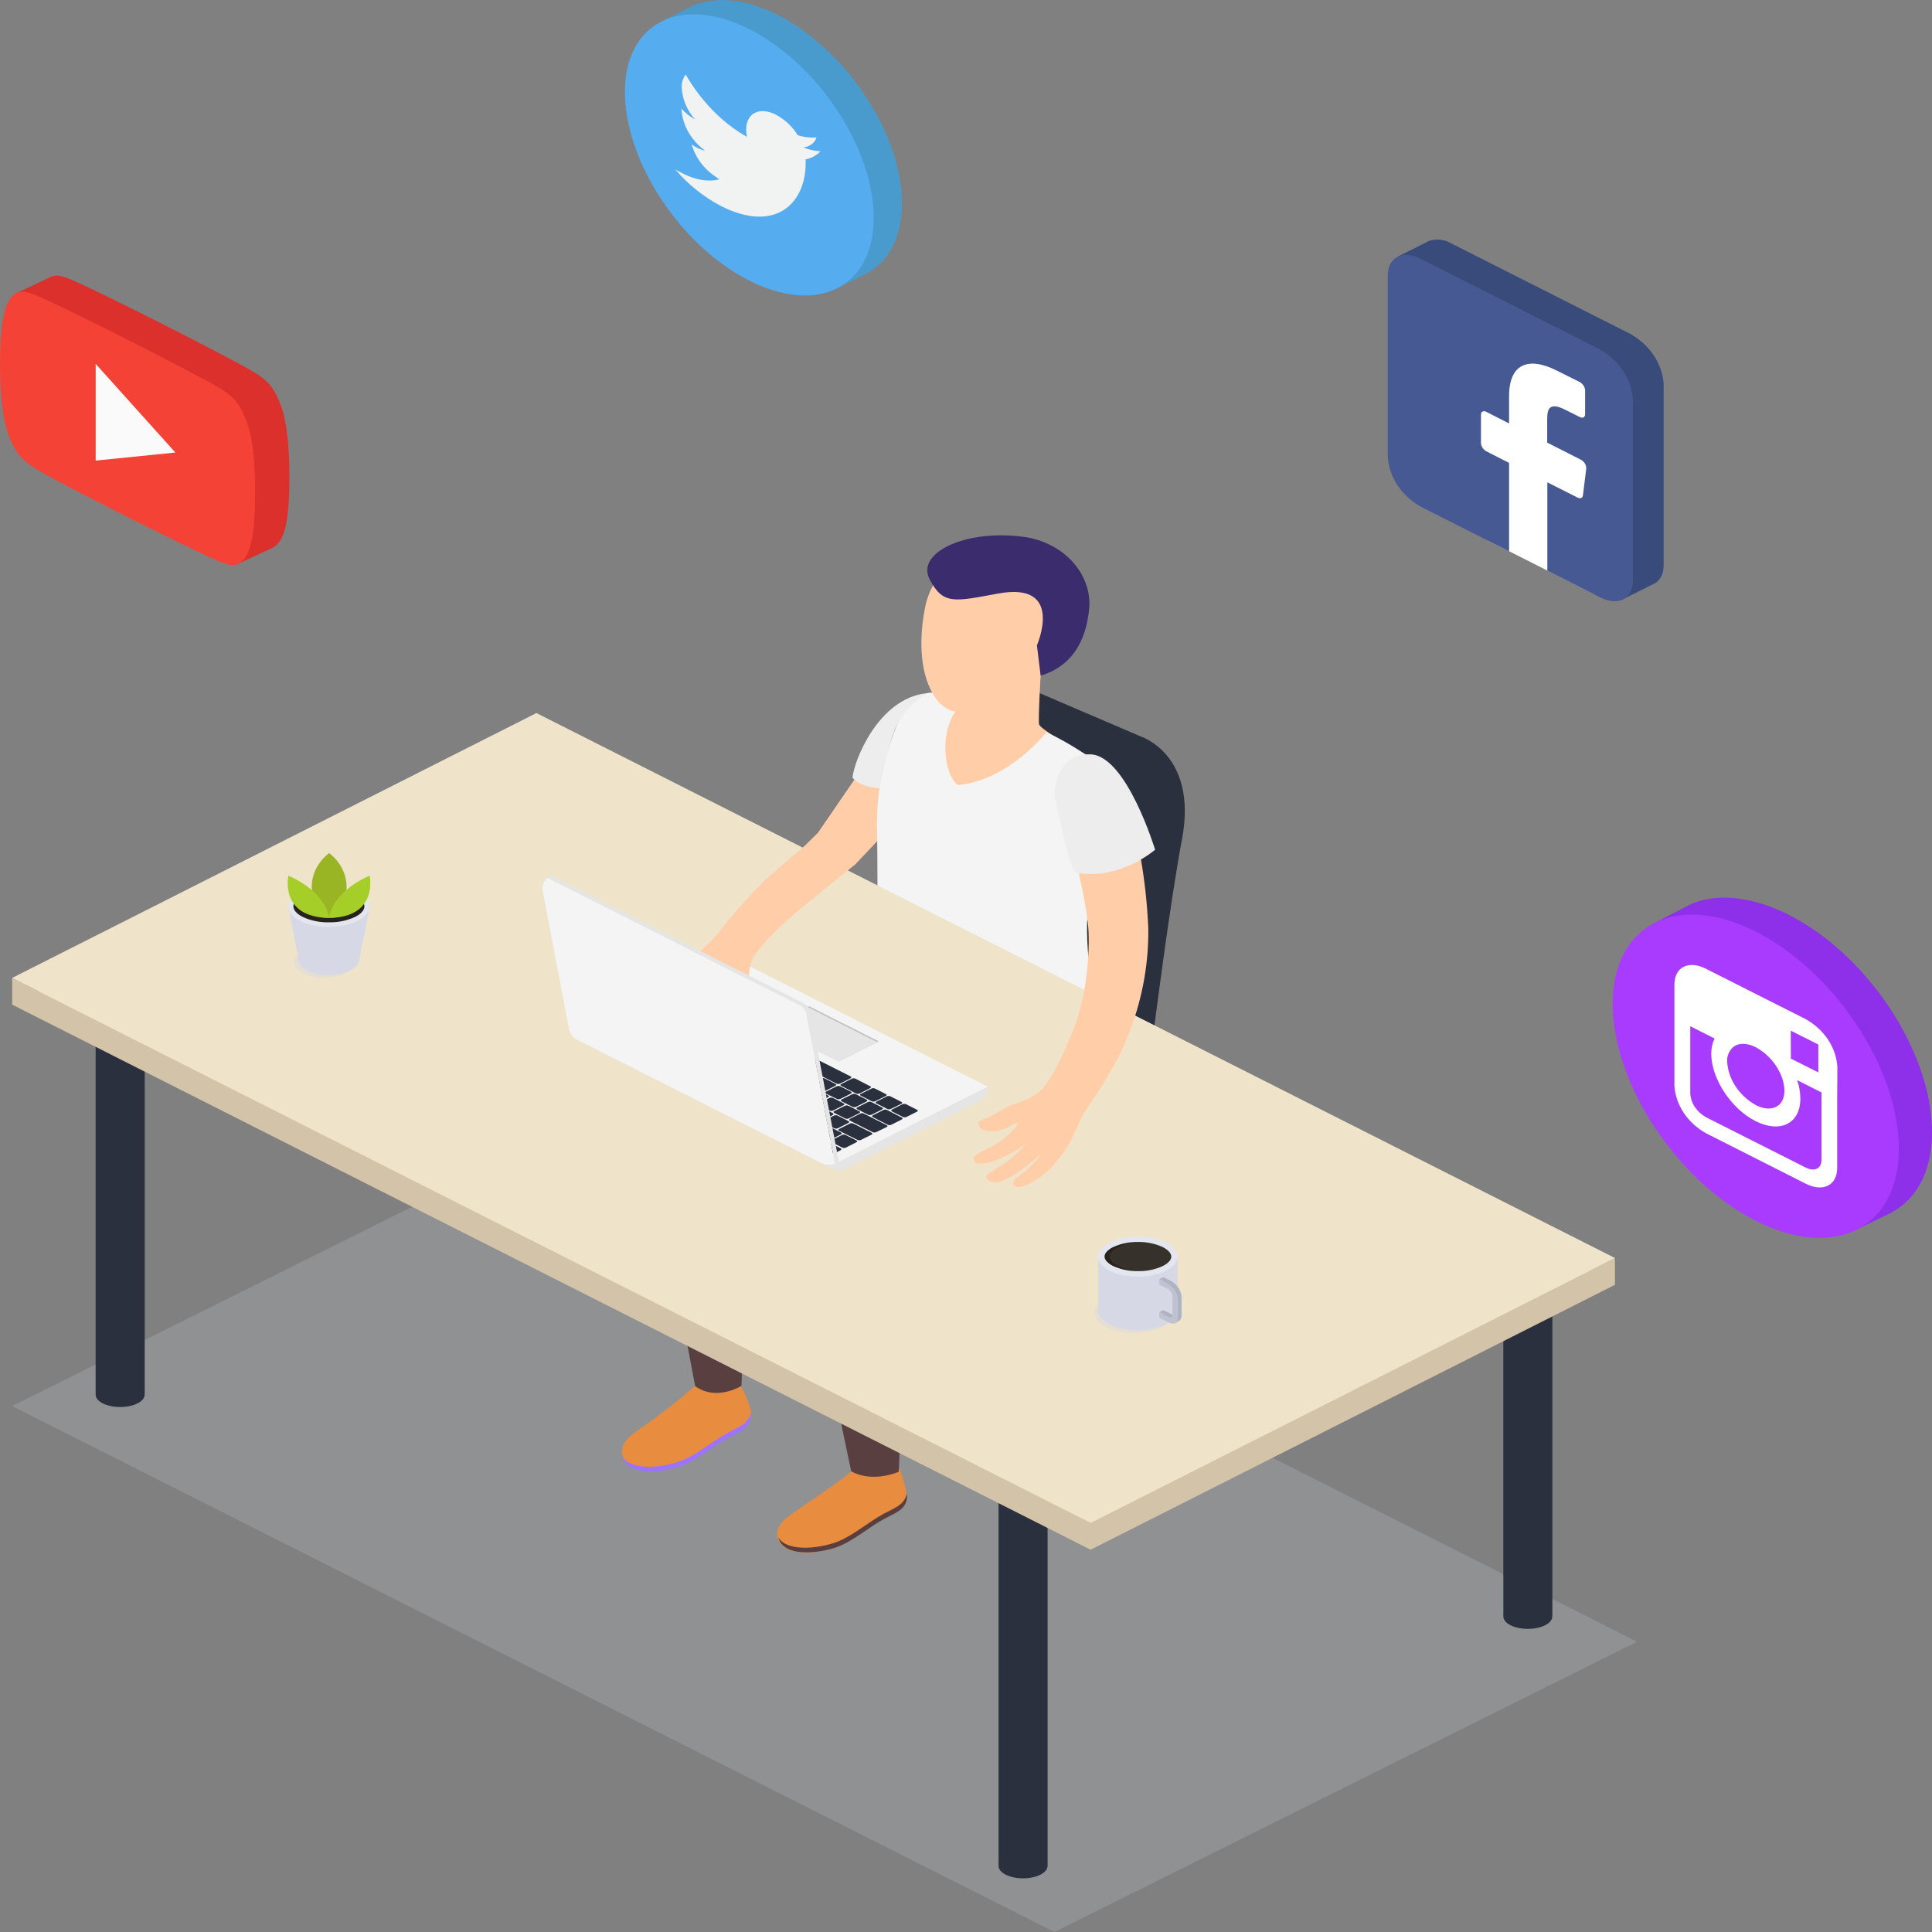 <svg width="40" height="40" viewBox="0 0 40 40" fill="none" xmlns="http://www.w3.org/2000/svg">
<rect x="0" y="0" width="40" height="40" fill="#808080" stroke="none"/>
<g clip-path="url(#clip0_21_1095)">
<path opacity="0.2" d="M21.83 40L0.251 29.111L12.314 23.102L33.893 33.99L21.83 40Z" fill="#D6D8E5"/>
<path d="M18.565 30.328C18.244 30.557 17.769 30.347 17.742 30.369C17.415 30.655 16.919 30.982 16.553 31.232C16.353 31.37 16.041 31.552 16.096 31.82C16.198 32.294 17.064 32.148 17.392 32.003C17.719 31.858 17.985 31.618 18.295 31.45C18.515 31.33 18.733 31.267 18.767 31.023C18.795 30.88 18.621 30.32 18.565 30.328Z" fill="#E88C40"/>
<path d="M18.771 30.925C18.728 31.158 18.514 31.223 18.294 31.342C17.98 31.513 17.703 31.76 17.38 31.902C17.078 32.036 16.324 32.169 16.112 31.83C16.227 32.287 17.079 32.144 17.403 32.001C17.728 31.858 17.996 31.615 18.306 31.447C18.527 31.327 18.744 31.265 18.778 31.021C18.78 30.989 18.777 30.956 18.771 30.925Z" fill="#593F3F"/>
<path d="M15.306 28.686C14.985 28.914 14.423 28.664 14.399 28.686C14.064 28.981 13.71 29.26 13.339 29.52C13.139 29.658 12.828 29.84 12.882 30.107C12.983 30.581 13.85 30.435 14.177 30.29C14.504 30.146 14.771 29.905 15.08 29.737C15.301 29.617 15.518 29.554 15.553 29.311C15.575 29.166 15.363 28.679 15.306 28.686Z" fill="#E88C40"/>
<path d="M15.541 29.248C15.499 29.482 15.284 29.546 15.066 29.666C14.751 29.836 14.474 30.083 14.147 30.226C13.845 30.359 13.091 30.492 12.879 30.154C12.995 30.61 13.846 30.467 14.17 30.324C14.493 30.181 14.764 29.938 15.073 29.77C15.294 29.65 15.511 29.588 15.546 29.344C15.548 29.312 15.546 29.28 15.541 29.248V29.248Z" fill="#9C73FF"/>
<path d="M22.86 21.317C23.216 23.263 22.228 23.99 20.941 24.404C20.019 24.701 18.697 25.158 18.697 25.158C18.697 25.158 18.716 25.586 18.726 26.545C18.735 27.389 18.608 30.471 18.608 30.471C18.608 30.471 18.076 30.711 17.624 30.462C17.624 30.462 17.107 28.1 16.996 27.035C16.847 25.591 16.594 24.646 16.679 24.335C16.753 24.062 18.556 23.285 19.129 22.87L15.35 23.978C15.425 24.337 15.462 24.701 15.459 25.066C15.425 26.211 15.352 28.692 15.352 28.692C15.352 28.692 14.834 29.019 14.392 28.698C14.392 28.698 13.441 23.787 13.556 23.137C13.666 22.52 16.996 21.259 17.583 20.825C17.685 20.752 17.804 20.699 17.931 20.669C18.059 20.639 18.192 20.632 18.323 20.65L22.86 21.317Z" fill="#593F3F"/>
<path d="M21.413 14.303L23.612 15.245C23.612 15.245 24.806 15.617 24.471 17.382C24.228 18.662 23.902 21.229 23.902 21.229L19.769 20.862L21.413 14.303Z" fill="#2B303F"/>
<path d="M21.545 13.989C21.545 13.989 21.49 14.916 21.514 14.998C21.538 15.081 22 15.352 22.135 15.45C22.269 15.547 21.403 16.295 20.981 16.465C20.559 16.634 19.223 16.187 19.199 15.614C19.175 15.04 19.428 14.557 19.634 14.531C19.839 14.506 21.545 13.989 21.545 13.989Z" fill="#FFCEA9"/>
<path d="M17.697 16.13L16.936 17.24L15.921 18.24L16.682 18.684L17.697 17.906C17.697 17.906 19.303 16.24 19.197 16.13C19.091 16.019 17.697 16.13 17.697 16.13Z" fill="#FFCEA9"/>
<path d="M21.666 15.158C21.666 15.158 20.897 16.16 19.825 16.254C19.486 15.963 19.459 14.925 19.923 14.593C19.923 14.593 19.494 14.29 19.199 14.348C18.883 14.516 18.648 14.779 18.537 15.088C18.264 15.777 18.136 16.504 18.159 17.234C18.177 18.218 18.159 20.704 18.159 20.704C18.159 20.704 18.319 21.654 19.289 22.127C20.062 22.509 20.972 22.619 21.834 22.434C22.377 22.324 22.58 22.058 22.766 21.714C22.718 21.025 22.406 19.606 22.538 18.739C22.669 17.873 22.878 17.225 22.932 16.524C22.986 15.823 22.827 15.838 22.425 15.587C22.184 15.428 21.93 15.285 21.666 15.158Z" fill="#F4F4F4"/>
<path d="M21.181 38.889C21.461 38.889 21.689 38.774 21.689 38.632C21.689 38.49 21.461 38.375 21.181 38.375C20.901 38.375 20.674 38.49 20.674 38.632C20.674 38.774 20.901 38.889 21.181 38.889Z" fill="#2B303F"/>
<path d="M21.689 29.892H20.674V38.606H21.689V29.892Z" fill="#2B303F"/>
<path d="M2.487 29.131C2.768 29.131 2.995 29.016 2.995 28.874C2.995 28.733 2.768 28.618 2.487 28.618C2.207 28.618 1.98 28.733 1.98 28.874C1.98 29.016 2.207 29.131 2.487 29.131Z" fill="#2B303F"/>
<path d="M2.996 20.134H1.98V28.847H2.996V20.134Z" fill="#2B303F"/>
<path d="M31.632 33.724C31.912 33.724 32.139 33.609 32.139 33.467C32.139 33.325 31.912 33.21 31.632 33.21C31.352 33.21 31.125 33.325 31.125 33.467C31.125 33.609 31.352 33.724 31.632 33.724Z" fill="#2B303F"/>
<path d="M32.14 25.394H31.125V33.441H32.14V25.394Z" fill="#2B303F"/>
<path d="M32.886 26.32L11.106 15.318L0.801 20.525L0.252 20.247V20.8L22.58 32.085L33.435 26.601V26.046L32.886 26.32Z" fill="#D3C4A9"/>
<path d="M22.582 31.53L0.251 20.247L11.106 14.763L33.436 26.046L22.582 31.53Z" fill="#EFE3CA"/>
<path d="M20.43 23.147C20.619 23.067 20.756 22.942 21.032 22.845C21.227 22.792 21.404 22.698 21.548 22.572C21.736 22.412 22.045 21.799 22.265 21.204C22.526 20.501 22.57 19.546 22.525 19.134C22.433 18.298 22.087 17.129 22 16.648C21.913 16.167 22.091 15.976 22.346 15.798C22.645 15.59 23.06 15.682 23.282 16.358C23.567 17.291 23.732 18.248 23.774 19.213C23.784 19.928 23.658 20.64 23.402 21.32C23.171 21.952 22.869 22.406 22.484 22.978C22.378 23.133 22.344 23.271 22.183 23.588C22.022 23.905 21.748 24.24 21.483 24.407C21.218 24.574 21.086 24.6 21.026 24.567C20.946 24.526 20.962 24.451 21.075 24.362C21.266 24.231 21.429 24.072 21.556 23.89C21.556 23.89 21.32 24.098 21.166 24.21C21.03 24.311 20.878 24.396 20.717 24.462C20.558 24.522 20.34 24.406 20.451 24.313C20.563 24.22 20.677 24.174 20.902 24.004C21.022 23.914 21.129 23.813 21.221 23.701C21.064 23.806 20.897 23.901 20.722 23.983C20.477 24.093 20.35 24.094 20.265 24.091C20.18 24.088 20.082 23.986 20.237 23.887C20.377 23.798 20.596 23.738 20.833 23.532C21.005 23.382 21.102 23.255 21.054 23.253C21.006 23.25 20.911 23.344 20.709 23.4C20.507 23.456 20.291 23.405 20.266 23.308C20.24 23.211 20.242 23.229 20.43 23.147Z" fill="#FFCEA9"/>
<path d="M19.147 12.607C19.273 11.887 19.866 11.342 20.714 11.383C21.055 11.399 21.381 11.508 21.648 11.695C21.914 11.882 22.107 12.137 22.199 12.425C22.291 12.713 22.277 13.018 22.16 13.299C22.042 13.58 21.827 13.821 21.545 13.989C21.515 14.098 21.471 14.203 21.413 14.303C21.113 14.61 20.206 14.8 19.946 14.767C19.611 14.726 19.429 14.603 19.27 14.283C18.989 13.718 19.077 12.96 19.147 12.607Z" fill="#FFCEA9"/>
<path d="M21.545 13.989L21.468 13.361C21.468 13.361 22.053 12.033 20.669 12.288C19.754 12.456 19.525 12.528 19.246 11.992C18.967 11.456 19.949 10.973 21.115 11.106C21.516 11.143 21.887 11.311 22.153 11.575C22.42 11.84 22.564 12.183 22.555 12.536C22.525 12.931 22.404 13.73 21.545 13.989Z" fill="#3A2C6D"/>
<path d="M23.915 17.593C23.915 17.593 23.159 18.25 22.265 18.061C22.137 17.985 21.83 16.447 21.83 16.447C21.83 16.447 21.83 15.595 22.577 15.618C23.324 15.64 23.915 17.593 23.915 17.593Z" fill="#EDEDED"/>
<path d="M12.016 21.352L15.017 19.84C15.043 19.827 15.073 19.82 15.103 19.82C15.133 19.82 15.163 19.827 15.19 19.84L20.454 22.5L17.369 24.056L12.016 21.352Z" fill="#F4F4F4"/>
<path d="M17.507 23.498L17.736 23.614C17.754 23.623 17.752 23.64 17.73 23.65L17.512 23.76C17.5 23.765 17.488 23.768 17.476 23.768C17.463 23.768 17.451 23.765 17.439 23.76L17.21 23.645C17.192 23.635 17.194 23.619 17.215 23.608L17.434 23.498C17.445 23.493 17.458 23.49 17.471 23.491C17.483 23.491 17.496 23.493 17.507 23.498Z" fill="#2B303F"/>
<path d="M17.186 23.334L17.416 23.45C17.434 23.46 17.432 23.476 17.41 23.487L17.186 23.6C17.175 23.605 17.162 23.608 17.15 23.608C17.137 23.608 17.124 23.605 17.113 23.6L16.884 23.484C16.866 23.475 16.868 23.458 16.89 23.447L17.108 23.338C17.12 23.331 17.133 23.328 17.147 23.327C17.16 23.327 17.174 23.329 17.186 23.334V23.334Z" fill="#2B303F"/>
<path d="M16.855 23.169L17.084 23.285C17.103 23.294 17.1 23.31 17.084 23.322L16.865 23.432C16.854 23.437 16.841 23.439 16.829 23.439C16.816 23.439 16.803 23.437 16.792 23.432L16.564 23.317C16.544 23.307 16.547 23.29 16.569 23.28L16.787 23.17C16.797 23.165 16.809 23.163 16.821 23.163C16.833 23.163 16.844 23.165 16.855 23.169V23.169Z" fill="#2B303F"/>
<path d="M16.535 23.007L16.764 23.123C16.783 23.133 16.78 23.149 16.758 23.16L16.541 23.27C16.529 23.275 16.517 23.278 16.504 23.278C16.491 23.278 16.479 23.275 16.468 23.27L16.239 23.154C16.22 23.146 16.223 23.129 16.244 23.118L16.462 23.008C16.473 23.003 16.486 23 16.498 23C16.511 23 16.524 23.002 16.535 23.007V23.007Z" fill="#2B303F"/>
<path d="M16.212 22.844L16.44 22.959C16.458 22.969 16.457 22.986 16.435 22.996L16.216 23.106C16.205 23.111 16.193 23.114 16.18 23.114C16.168 23.114 16.155 23.111 16.144 23.106L15.915 22.991C15.896 22.982 15.899 22.965 15.92 22.954L16.139 22.844C16.15 22.839 16.162 22.836 16.175 22.836C16.188 22.836 16.2 22.839 16.212 22.844V22.844Z" fill="#2B303F"/>
<path d="M15.887 22.68L16.117 22.8C16.135 22.809 16.132 22.826 16.111 22.837L15.893 22.947C15.881 22.952 15.869 22.955 15.856 22.955C15.844 22.955 15.831 22.952 15.82 22.947L15.591 22.831C15.573 22.822 15.575 22.806 15.597 22.794L15.815 22.684C15.826 22.678 15.838 22.675 15.851 22.674C15.863 22.674 15.876 22.676 15.887 22.68Z" fill="#2B303F"/>
<path d="M15.563 22.517L15.792 22.632C15.811 22.642 15.808 22.658 15.787 22.669L15.569 22.779C15.558 22.784 15.545 22.787 15.532 22.787C15.52 22.787 15.507 22.784 15.496 22.779L15.267 22.664C15.248 22.654 15.251 22.638 15.273 22.627L15.49 22.517C15.502 22.512 15.514 22.509 15.527 22.509C15.54 22.509 15.552 22.512 15.563 22.517V22.517Z" fill="#2B303F"/>
<path d="M15.24 22.353L15.468 22.469C15.487 22.478 15.485 22.494 15.463 22.506L15.245 22.615C15.234 22.62 15.221 22.623 15.209 22.623C15.196 22.623 15.183 22.62 15.172 22.615L14.944 22.499C14.924 22.49 14.927 22.474 14.948 22.462L15.167 22.352C15.178 22.347 15.191 22.345 15.203 22.345C15.216 22.345 15.229 22.348 15.24 22.353Z" fill="#2B303F"/>
<path d="M14.916 22.19L15.145 22.305C15.163 22.314 15.161 22.33 15.139 22.342L14.921 22.452C14.91 22.457 14.897 22.46 14.885 22.46C14.872 22.46 14.86 22.457 14.848 22.452L14.619 22.337C14.601 22.327 14.604 22.31 14.625 22.3L14.843 22.19C14.854 22.184 14.867 22.182 14.88 22.182C14.892 22.182 14.905 22.184 14.916 22.19V22.19Z" fill="#2B303F"/>
<path d="M14.592 22.026L14.821 22.142C14.84 22.15 14.837 22.167 14.816 22.178L14.597 22.288C14.586 22.293 14.573 22.295 14.561 22.295C14.548 22.295 14.536 22.293 14.524 22.288L14.296 22.172C14.277 22.162 14.279 22.146 14.301 22.135L14.52 22.025C14.531 22.02 14.543 22.018 14.556 22.018C14.568 22.018 14.581 22.02 14.592 22.026V22.026Z" fill="#2B303F"/>
<path d="M14.268 21.862L14.497 21.978C14.516 21.987 14.513 22.003 14.492 22.014L14.274 22.125C14.262 22.13 14.25 22.132 14.237 22.132C14.224 22.132 14.212 22.13 14.2 22.125L13.972 22.01C13.953 22 13.955 21.983 13.977 21.973L14.195 21.862C14.206 21.857 14.219 21.855 14.231 21.855C14.244 21.855 14.257 21.857 14.268 21.862V21.862Z" fill="#2B303F"/>
<path d="M13.944 21.698L14.173 21.814C14.191 21.823 14.189 21.84 14.167 21.85L13.949 21.961C13.938 21.966 13.925 21.968 13.913 21.968C13.9 21.968 13.888 21.966 13.877 21.961L13.648 21.845C13.629 21.835 13.632 21.819 13.648 21.808L13.867 21.698C13.879 21.692 13.892 21.689 13.906 21.689C13.919 21.69 13.932 21.693 13.944 21.698Z" fill="#2B303F"/>
<path d="M13.621 21.534L13.85 21.65C13.868 21.66 13.867 21.676 13.845 21.687L13.626 21.798C13.615 21.802 13.603 21.805 13.59 21.805C13.578 21.805 13.565 21.802 13.554 21.798L13.325 21.682C13.306 21.673 13.308 21.656 13.33 21.646L13.548 21.535C13.56 21.53 13.572 21.527 13.584 21.527C13.597 21.527 13.609 21.53 13.621 21.534Z" fill="#2B303F"/>
<path d="M13.141 21.292L13.525 21.486C13.544 21.496 13.541 21.513 13.525 21.523L13.306 21.634C13.295 21.639 13.282 21.641 13.27 21.641C13.257 21.641 13.245 21.639 13.233 21.634L12.844 21.44C12.825 21.43 12.828 21.414 12.849 21.403L13.068 21.293C13.079 21.288 13.091 21.285 13.104 21.285C13.117 21.285 13.129 21.287 13.141 21.292V21.292Z" fill="#2B303F"/>
<path d="M17.34 23.097L17.569 23.213C17.587 23.222 17.585 23.238 17.564 23.25L17.345 23.36C17.334 23.365 17.322 23.367 17.309 23.367C17.296 23.367 17.284 23.365 17.273 23.36L17.043 23.244C17.025 23.235 17.028 23.218 17.049 23.207L17.267 23.097C17.279 23.092 17.291 23.089 17.304 23.089C17.317 23.089 17.329 23.092 17.34 23.097V23.097Z" fill="#2B303F"/>
<path d="M17.016 22.933L17.245 23.049C17.263 23.058 17.261 23.074 17.239 23.086L17.021 23.2C17.01 23.205 16.997 23.207 16.985 23.207C16.972 23.207 16.96 23.205 16.949 23.2L16.719 23.084C16.701 23.075 16.704 23.058 16.725 23.047L16.943 22.938C16.954 22.932 16.966 22.929 16.979 22.928C16.992 22.927 17.005 22.929 17.016 22.933V22.933Z" fill="#2B303F"/>
<path d="M16.691 22.769L16.92 22.885C16.938 22.894 16.936 22.91 16.915 22.922L16.697 23.032C16.686 23.037 16.673 23.039 16.66 23.039C16.648 23.039 16.635 23.037 16.624 23.032L16.395 22.917C16.376 22.907 16.379 22.89 16.4 22.88L16.618 22.77C16.63 22.765 16.642 22.762 16.655 22.762C16.667 22.762 16.68 22.764 16.691 22.769Z" fill="#2B303F"/>
<path d="M16.363 22.606L16.592 22.721C16.611 22.73 16.608 22.746 16.586 22.758L16.369 22.868C16.357 22.873 16.345 22.875 16.332 22.875C16.32 22.875 16.307 22.873 16.296 22.868L16.067 22.753C16.048 22.743 16.051 22.726 16.067 22.716L16.286 22.606C16.297 22.6 16.311 22.597 16.324 22.597C16.338 22.597 16.351 22.6 16.363 22.606V22.606Z" fill="#2B303F"/>
<path d="M16.045 22.442L16.272 22.56C16.291 22.57 16.288 22.586 16.267 22.597L16.049 22.707C16.038 22.712 16.025 22.715 16.012 22.715C16 22.715 15.987 22.712 15.976 22.707L15.747 22.591C15.728 22.582 15.731 22.566 15.752 22.554L15.97 22.445C15.982 22.439 15.994 22.436 16.008 22.436C16.021 22.435 16.034 22.437 16.045 22.442V22.442Z" fill="#2B303F"/>
<path d="M15.723 22.278L15.952 22.394C15.971 22.404 15.968 22.42 15.947 22.431L15.723 22.542C15.712 22.547 15.699 22.549 15.687 22.549C15.674 22.549 15.662 22.547 15.65 22.542L15.421 22.426C15.402 22.417 15.405 22.4 15.427 22.39L15.645 22.279C15.657 22.273 15.67 22.27 15.684 22.27C15.697 22.27 15.711 22.273 15.723 22.278V22.278Z" fill="#2B303F"/>
<path d="M15.396 22.115L15.625 22.23C15.644 22.24 15.641 22.256 15.625 22.267L15.406 22.378C15.395 22.383 15.383 22.385 15.37 22.385C15.357 22.385 15.345 22.383 15.333 22.378L15.105 22.262C15.086 22.253 15.088 22.236 15.11 22.226L15.328 22.115C15.338 22.111 15.35 22.108 15.362 22.108C15.374 22.108 15.386 22.111 15.396 22.115V22.115Z" fill="#2B303F"/>
<path d="M15.072 21.951L15.301 22.066C15.32 22.076 15.317 22.092 15.296 22.103L15.077 22.214C15.066 22.219 15.053 22.221 15.041 22.221C15.028 22.221 15.015 22.219 15.004 22.214L14.776 22.098C14.757 22.089 14.759 22.072 14.781 22.062L15 21.951C15.011 21.946 15.023 21.943 15.036 21.943C15.048 21.943 15.061 21.946 15.072 21.951V21.951Z" fill="#2B303F"/>
<path d="M14.747 21.787L14.977 21.902C14.995 21.912 14.992 21.929 14.971 21.939L14.753 22.05C14.741 22.055 14.729 22.057 14.716 22.057C14.703 22.057 14.691 22.055 14.68 22.05L14.451 21.934C14.433 21.925 14.434 21.909 14.456 21.898L14.675 21.787C14.686 21.782 14.698 21.779 14.711 21.779C14.724 21.779 14.736 21.782 14.747 21.787V21.787Z" fill="#2B303F"/>
<path d="M14.423 21.623L14.652 21.738C14.67 21.748 14.668 21.765 14.646 21.775L14.428 21.886C14.417 21.891 14.404 21.893 14.392 21.893C14.379 21.893 14.367 21.891 14.356 21.886L14.126 21.77C14.108 21.761 14.11 21.745 14.132 21.734L14.35 21.623C14.362 21.618 14.374 21.616 14.387 21.616C14.399 21.616 14.412 21.618 14.423 21.623V21.623Z" fill="#2B303F"/>
<path d="M14.099 21.459L14.328 21.574C14.346 21.584 14.344 21.601 14.322 21.611L14.104 21.722C14.092 21.727 14.08 21.729 14.067 21.729C14.055 21.729 14.043 21.727 14.031 21.722L13.804 21.609C13.785 21.599 13.788 21.583 13.809 21.572L14.028 21.462C14.039 21.456 14.051 21.454 14.063 21.453C14.075 21.453 14.088 21.455 14.099 21.459V21.459Z" fill="#2B303F"/>
<path d="M13.774 21.295L14.003 21.411C14.021 21.42 14.019 21.437 13.998 21.448L13.779 21.558C13.768 21.563 13.755 21.565 13.743 21.565C13.73 21.565 13.718 21.563 13.707 21.558L13.478 21.442C13.459 21.432 13.462 21.416 13.483 21.405L13.701 21.294C13.713 21.29 13.725 21.287 13.738 21.287C13.751 21.287 13.763 21.29 13.774 21.295V21.295Z" fill="#2B303F"/>
<path d="M17.664 23.261L18.049 23.455C18.068 23.465 18.066 23.481 18.044 23.492L17.826 23.6C17.815 23.605 17.802 23.608 17.789 23.608C17.777 23.608 17.764 23.605 17.753 23.6L17.369 23.41C17.351 23.401 17.352 23.385 17.374 23.374L17.593 23.263C17.604 23.258 17.616 23.255 17.628 23.255C17.641 23.254 17.653 23.256 17.664 23.261V23.261Z" fill="#2B303F"/>
<path d="M13.156 21.28L13.385 21.396C13.396 21.401 13.407 21.403 13.419 21.403C13.431 21.403 13.442 21.401 13.453 21.396L13.684 21.279C13.688 21.278 13.691 21.276 13.694 21.272C13.696 21.269 13.697 21.266 13.697 21.262C13.697 21.258 13.696 21.255 13.694 21.252C13.691 21.248 13.688 21.246 13.684 21.245L13.666 21.235C13.648 21.227 13.648 21.213 13.666 21.204L13.91 21.081C13.929 21.071 13.929 21.056 13.91 21.046L13.764 20.973C13.754 20.968 13.742 20.966 13.731 20.966C13.719 20.966 13.707 20.968 13.697 20.973L13.468 21.088L13.422 21.112L13.387 21.13L13.353 21.146L13.156 21.246C13.137 21.257 13.137 21.272 13.156 21.28Z" fill="#2B303F"/>
<path d="M18.761 22.863L18.99 22.979C19.008 22.988 19.006 23.005 18.984 23.016L18.766 23.126C18.755 23.131 18.742 23.133 18.73 23.133C18.717 23.133 18.705 23.131 18.694 23.126L18.465 23.01C18.446 23 18.449 22.984 18.465 22.973L18.683 22.862C18.696 22.857 18.709 22.854 18.723 22.854C18.736 22.854 18.749 22.858 18.761 22.863V22.863Z" fill="#2B303F"/>
<path d="M18.438 22.7L18.667 22.816C18.685 22.825 18.683 22.842 18.662 22.853L18.443 22.96C18.432 22.965 18.419 22.968 18.407 22.968C18.394 22.968 18.382 22.965 18.371 22.96L18.141 22.844C18.123 22.834 18.125 22.818 18.147 22.807L18.365 22.697C18.377 22.692 18.389 22.69 18.402 22.691C18.414 22.691 18.427 22.695 18.438 22.7V22.7Z" fill="#2B303F"/>
<path d="M18.115 22.537L18.343 22.653C18.363 22.662 18.36 22.678 18.343 22.69L18.12 22.8C18.109 22.805 18.096 22.808 18.084 22.808C18.071 22.808 18.058 22.805 18.047 22.8L17.819 22.684C17.8 22.675 17.802 22.658 17.824 22.647L18.043 22.537C18.054 22.532 18.066 22.529 18.079 22.529C18.091 22.529 18.104 22.532 18.115 22.537V22.537Z" fill="#2B303F"/>
<path d="M15.365 21.147L15.594 21.263C15.613 21.273 15.61 21.289 15.588 21.3L15.371 21.41C15.359 21.415 15.347 21.418 15.334 21.418C15.322 21.418 15.309 21.415 15.298 21.41L15.069 21.294C15.05 21.286 15.053 21.269 15.069 21.258L15.287 21.148C15.299 21.142 15.313 21.139 15.326 21.139C15.34 21.139 15.353 21.142 15.365 21.147V21.147Z" fill="#2B303F"/>
<path d="M15.042 20.984L15.271 21.1C15.289 21.11 15.287 21.126 15.265 21.137L15.047 21.247C15.036 21.252 15.023 21.255 15.011 21.255C14.998 21.255 14.986 21.252 14.975 21.247L14.745 21.131C14.727 21.122 14.729 21.106 14.751 21.094L14.969 20.985C14.98 20.98 14.993 20.977 15.005 20.977C15.018 20.977 15.031 20.979 15.042 20.984V20.984Z" fill="#2B303F"/>
<path d="M14.718 20.821L14.947 20.937C14.966 20.946 14.963 20.962 14.942 20.974L14.723 21.084C14.712 21.089 14.699 21.091 14.687 21.091C14.674 21.091 14.662 21.089 14.65 21.084L14.422 20.969C14.403 20.959 14.405 20.942 14.427 20.932L14.646 20.822C14.657 20.817 14.669 20.814 14.682 20.814C14.694 20.814 14.707 20.816 14.718 20.821V20.821Z" fill="#2B303F"/>
<path d="M14.396 20.658L14.625 20.774C14.644 20.783 14.641 20.799 14.625 20.81L14.406 20.921C14.395 20.926 14.382 20.928 14.37 20.928C14.357 20.928 14.345 20.926 14.333 20.921L14.105 20.806C14.085 20.796 14.088 20.779 14.11 20.769L14.328 20.658C14.338 20.654 14.35 20.652 14.362 20.651C14.374 20.651 14.385 20.654 14.396 20.658V20.658Z" fill="#2B303F"/>
<path d="M17.709 22.332L18.021 22.492C18.04 22.501 18.037 22.518 18.015 22.529L17.798 22.64C17.786 22.645 17.774 22.647 17.761 22.647C17.748 22.647 17.736 22.645 17.724 22.64L17.413 22.48C17.393 22.47 17.396 22.454 17.418 22.443L17.636 22.333C17.647 22.328 17.66 22.325 17.672 22.325C17.685 22.325 17.698 22.327 17.709 22.332V22.332Z" fill="#2B303F"/>
<path d="M15.688 21.31L15.999 21.47C16.018 21.48 16.016 21.497 15.995 21.507L15.776 21.618C15.765 21.623 15.752 21.625 15.74 21.625C15.727 21.625 15.714 21.623 15.703 21.618L15.391 21.458C15.373 21.449 15.375 21.432 15.397 21.421L15.614 21.311C15.626 21.306 15.638 21.303 15.651 21.303C15.664 21.303 15.676 21.305 15.688 21.31V21.31Z" fill="#2B303F"/>
<path d="M16.094 21.52L17.615 22.288C17.633 22.298 17.631 22.314 17.61 22.325L17.391 22.435C17.38 22.44 17.367 22.443 17.355 22.443C17.342 22.443 17.33 22.44 17.319 22.435L15.798 21.667C15.779 21.658 15.781 21.641 15.803 21.63L16.022 21.52C16.033 21.515 16.045 21.512 16.058 21.512C16.07 21.512 16.083 21.515 16.094 21.52V21.52Z" fill="#2B303F"/>
<path d="M17.566 22.894L17.795 23.01C17.813 23.019 17.811 23.035 17.79 23.046L17.571 23.157C17.56 23.162 17.547 23.164 17.535 23.164C17.522 23.164 17.51 23.162 17.499 23.157L17.269 23.04C17.251 23.031 17.253 23.014 17.275 23.003L17.493 22.894C17.505 22.889 17.517 22.886 17.53 22.886C17.543 22.886 17.555 22.889 17.566 22.894V22.894Z" fill="#2B303F"/>
<path d="M17.243 22.73L17.471 22.846C17.49 22.855 17.488 22.872 17.466 22.882L17.247 22.993C17.236 22.998 17.224 23 17.211 23C17.199 23 17.186 22.998 17.175 22.993L16.946 22.88C16.927 22.87 16.93 22.854 16.951 22.843L17.17 22.733C17.181 22.727 17.193 22.724 17.206 22.724C17.219 22.724 17.231 22.726 17.243 22.73V22.73Z" fill="#2B303F"/>
<path d="M16.919 22.567L17.148 22.682C17.166 22.692 17.164 22.709 17.142 22.719L16.924 22.83C16.913 22.835 16.901 22.837 16.888 22.837C16.875 22.837 16.863 22.835 16.851 22.83L16.623 22.714C16.604 22.705 16.606 22.688 16.623 22.678L16.841 22.567C16.853 22.561 16.866 22.558 16.88 22.558C16.894 22.558 16.907 22.561 16.919 22.567V22.567Z" fill="#2B303F"/>
<path d="M16.596 22.4L16.824 22.516C16.843 22.526 16.841 22.542 16.819 22.553L16.601 22.663C16.59 22.668 16.577 22.671 16.565 22.671C16.552 22.671 16.539 22.668 16.528 22.663L16.299 22.548C16.28 22.538 16.283 22.522 16.299 22.511L16.518 22.401C16.53 22.395 16.543 22.392 16.557 22.392C16.57 22.392 16.584 22.395 16.596 22.4V22.4Z" fill="#2B303F"/>
<path d="M16.272 22.24L16.5 22.356C16.52 22.365 16.517 22.382 16.496 22.393L16.277 22.502C16.266 22.507 16.253 22.51 16.241 22.51C16.228 22.51 16.216 22.507 16.204 22.502L15.976 22.386C15.957 22.377 15.959 22.361 15.981 22.35L16.199 22.24C16.21 22.235 16.223 22.233 16.235 22.233C16.248 22.233 16.261 22.235 16.272 22.24V22.24Z" fill="#2B303F"/>
<path d="M15.948 22.08L16.177 22.195C16.196 22.205 16.193 22.222 16.172 22.232L15.954 22.342C15.943 22.348 15.93 22.35 15.917 22.35C15.905 22.35 15.892 22.348 15.881 22.342L15.652 22.227C15.634 22.218 15.636 22.202 15.658 22.19L15.876 22.08C15.887 22.075 15.9 22.072 15.912 22.072C15.925 22.072 15.937 22.075 15.948 22.08V22.08Z" fill="#2B303F"/>
<path d="M15.625 21.913L15.854 22.029C15.872 22.038 15.87 22.054 15.849 22.066L15.632 22.176C15.621 22.181 15.608 22.183 15.595 22.183C15.583 22.183 15.57 22.181 15.559 22.176L15.33 22.061C15.312 22.051 15.314 22.034 15.336 22.024L15.554 21.914C15.565 21.909 15.577 21.906 15.589 21.906C15.602 21.906 15.614 21.908 15.625 21.913V21.913Z" fill="#2B303F"/>
<path d="M15.301 21.75L15.531 21.866C15.549 21.874 15.547 21.891 15.525 21.902L15.307 22.012C15.296 22.017 15.283 22.02 15.271 22.02C15.258 22.02 15.246 22.017 15.235 22.012L15.005 21.896C14.987 21.887 14.989 21.87 15.011 21.859L15.229 21.749C15.24 21.744 15.253 21.742 15.265 21.742C15.278 21.742 15.29 21.744 15.301 21.75Z" fill="#2B303F"/>
<path d="M14.978 21.586L15.207 21.702C15.225 21.711 15.223 21.728 15.201 21.738L14.983 21.849C14.972 21.854 14.959 21.857 14.947 21.857C14.934 21.857 14.922 21.854 14.911 21.849L14.681 21.734C14.663 21.724 14.666 21.708 14.687 21.697L14.905 21.586C14.916 21.581 14.929 21.579 14.942 21.579C14.954 21.579 14.967 21.581 14.978 21.586V21.586Z" fill="#2B303F"/>
<path d="M14.655 21.423L14.883 21.538C14.902 21.548 14.9 21.564 14.878 21.575L14.659 21.686C14.648 21.691 14.636 21.693 14.623 21.693C14.611 21.693 14.598 21.691 14.587 21.686L14.359 21.57C14.339 21.561 14.342 21.544 14.363 21.534L14.582 21.423C14.593 21.418 14.605 21.415 14.618 21.415C14.631 21.415 14.643 21.418 14.655 21.423V21.423Z" fill="#2B303F"/>
<path d="M14.331 21.259L14.56 21.375C14.579 21.385 14.576 21.401 14.554 21.412L14.337 21.52C14.325 21.525 14.313 21.527 14.3 21.527C14.287 21.527 14.275 21.525 14.263 21.52L14.035 21.404C14.016 21.395 14.018 21.378 14.04 21.367L14.258 21.258C14.269 21.253 14.282 21.25 14.295 21.251C14.307 21.251 14.32 21.254 14.331 21.259Z" fill="#2B303F"/>
<path d="M14.008 21.096L14.236 21.211C14.255 21.221 14.253 21.238 14.231 21.248L14.013 21.36C14.002 21.365 13.989 21.367 13.977 21.367C13.964 21.367 13.951 21.365 13.94 21.36L13.712 21.244C13.692 21.234 13.695 21.218 13.717 21.207L13.935 21.097C13.946 21.092 13.958 21.089 13.971 21.089C13.984 21.089 13.996 21.091 14.008 21.096V21.096Z" fill="#2B303F"/>
<path d="M17.889 23.058L18.363 23.298C18.381 23.307 18.379 23.324 18.357 23.334L18.139 23.44C18.128 23.445 18.115 23.447 18.103 23.447C18.09 23.447 18.078 23.445 18.067 23.44L17.593 23.2C17.575 23.19 17.577 23.174 17.599 23.163L17.817 23.053C17.829 23.048 17.841 23.047 17.854 23.047C17.866 23.048 17.878 23.052 17.889 23.058V23.058Z" fill="#2B303F"/>
<path d="M18.041 22.816L18.269 22.932C18.288 22.942 18.286 22.958 18.264 22.969L18.045 23.079C18.034 23.084 18.022 23.087 18.009 23.087C17.997 23.087 17.984 23.084 17.973 23.079L17.744 22.964C17.725 22.954 17.728 22.938 17.749 22.927L17.968 22.817C17.979 22.812 17.991 22.809 18.004 22.809C18.017 22.809 18.029 22.811 18.041 22.816V22.816Z" fill="#2B303F"/>
<path d="M17.717 22.653L17.946 22.769C17.964 22.778 17.962 22.794 17.94 22.806L17.722 22.916C17.711 22.921 17.698 22.924 17.686 22.924C17.673 22.924 17.661 22.921 17.65 22.916L17.421 22.8C17.402 22.791 17.405 22.774 17.426 22.763L17.643 22.656C17.654 22.65 17.667 22.647 17.68 22.646C17.693 22.646 17.706 22.648 17.717 22.653V22.653Z" fill="#2B303F"/>
<path d="M17.393 22.49L17.622 22.605C17.641 22.614 17.638 22.631 17.616 22.642L17.399 22.752C17.387 22.757 17.375 22.759 17.362 22.759C17.35 22.759 17.337 22.757 17.326 22.752L17.095 22.64C17.075 22.63 17.078 22.614 17.099 22.603L17.317 22.493C17.329 22.487 17.342 22.484 17.355 22.483C17.368 22.483 17.381 22.485 17.393 22.49V22.49Z" fill="#2B303F"/>
<path d="M17.07 22.326L17.299 22.442C17.318 22.451 17.315 22.468 17.299 22.478L17.08 22.589C17.069 22.594 17.056 22.597 17.044 22.597C17.031 22.597 17.018 22.594 17.007 22.589L16.779 22.474C16.76 22.464 16.762 22.447 16.784 22.437L17.002 22.326C17.012 22.322 17.024 22.32 17.036 22.32C17.048 22.32 17.059 22.322 17.07 22.326V22.326Z" fill="#2B303F"/>
<path d="M16.746 22.16L16.976 22.276C16.994 22.286 16.991 22.302 16.97 22.313L16.752 22.423C16.74 22.428 16.728 22.431 16.715 22.431C16.702 22.431 16.69 22.428 16.678 22.423L16.45 22.308C16.432 22.298 16.433 22.282 16.456 22.271L16.674 22.161C16.685 22.156 16.697 22.153 16.71 22.153C16.723 22.153 16.735 22.155 16.746 22.16V22.16Z" fill="#2B303F"/>
<path d="M16.424 22L16.652 22.116C16.671 22.125 16.669 22.142 16.647 22.153L16.428 22.262C16.417 22.267 16.405 22.27 16.392 22.27C16.38 22.27 16.367 22.267 16.356 22.262L16.127 22.146C16.108 22.137 16.11 22.121 16.132 22.11L16.351 21.999C16.362 21.994 16.375 21.992 16.387 21.992C16.4 21.992 16.413 21.995 16.424 22V22Z" fill="#2B303F"/>
<path d="M16.1 21.84L16.329 21.955C16.347 21.965 16.345 21.982 16.323 21.992L16.105 22.102C16.094 22.108 16.081 22.11 16.069 22.11C16.056 22.11 16.044 22.108 16.032 22.102L15.804 21.987C15.785 21.978 15.787 21.962 15.809 21.95L16.027 21.84C16.038 21.835 16.051 21.832 16.064 21.832C16.076 21.832 16.089 21.835 16.1 21.84V21.84Z" fill="#2B303F"/>
<path d="M15.776 21.673L16.005 21.788C16.024 21.798 16.021 21.814 15.999 21.825L15.782 21.935C15.771 21.94 15.758 21.943 15.745 21.943C15.733 21.943 15.72 21.94 15.709 21.935L15.48 21.82C15.461 21.81 15.464 21.794 15.48 21.783L15.699 21.673C15.71 21.667 15.724 21.664 15.738 21.664C15.751 21.664 15.764 21.667 15.776 21.673V21.673Z" fill="#2B303F"/>
<path d="M15.449 21.509L15.678 21.625C15.697 21.634 15.694 21.65 15.678 21.662L15.459 21.772C15.448 21.777 15.435 21.779 15.422 21.779C15.41 21.779 15.397 21.777 15.386 21.772L15.157 21.656C15.138 21.647 15.141 21.63 15.163 21.619L15.38 21.51C15.391 21.505 15.403 21.503 15.415 21.503C15.426 21.503 15.438 21.505 15.449 21.509V21.509Z" fill="#2B303F"/>
<path d="M15.13 21.346L15.359 21.462C15.377 21.47 15.374 21.487 15.353 21.498L15.135 21.608C15.124 21.613 15.111 21.615 15.098 21.615C15.086 21.615 15.073 21.613 15.062 21.608L14.833 21.492C14.815 21.482 14.817 21.466 14.839 21.455L15.057 21.345C15.069 21.34 15.081 21.338 15.094 21.338C15.106 21.338 15.118 21.341 15.13 21.346V21.346Z" fill="#2B303F"/>
<path d="M14.809 21.182L15.039 21.298C15.057 21.307 15.055 21.324 15.033 21.334L14.809 21.445C14.798 21.45 14.786 21.453 14.773 21.453C14.761 21.453 14.748 21.45 14.737 21.445L14.508 21.33C14.489 21.32 14.491 21.304 14.513 21.293L14.732 21.182C14.743 21.176 14.757 21.173 14.77 21.173C14.784 21.173 14.797 21.176 14.809 21.182V21.182Z" fill="#2B303F"/>
<path d="M14.082 20.817L14.711 21.137C14.73 21.146 14.728 21.162 14.706 21.174L14.488 21.28C14.476 21.285 14.464 21.288 14.451 21.288C14.439 21.288 14.427 21.285 14.415 21.28L13.786 20.96C13.767 20.95 13.77 20.934 13.791 20.923L14.009 20.813C14.021 20.808 14.034 20.806 14.046 20.807C14.059 20.808 14.072 20.811 14.082 20.817V20.817Z" fill="#2B303F"/>
<path d="M18.363 22.98L18.676 23.14C18.694 23.15 18.692 23.166 18.671 23.177L18.452 23.287C18.441 23.292 18.428 23.295 18.415 23.295C18.403 23.295 18.39 23.292 18.379 23.287L18.067 23.127C18.049 23.118 18.051 23.102 18.073 23.09L18.291 22.98C18.302 22.975 18.315 22.972 18.327 22.972C18.34 22.972 18.352 22.975 18.363 22.98V22.98Z" fill="#2B303F"/>
<path d="M12.815 21.457L17.409 23.777C17.427 23.786 17.425 23.802 17.404 23.814L17.295 23.869C17.283 23.874 17.271 23.876 17.258 23.876C17.245 23.876 17.233 23.874 17.221 23.869L12.628 21.549C12.61 21.539 12.612 21.522 12.633 21.512L12.742 21.457C12.754 21.452 12.766 21.449 12.779 21.449C12.791 21.449 12.804 21.452 12.815 21.457V21.457Z" fill="#2B303F"/>
<path d="M18.191 21.56L18.16 21.575L17.367 21.976L15.956 21.263L15.926 21.249L16.75 20.833L18.191 21.56Z" fill="#BFBFBF"/>
<path d="M18.16 21.575L17.367 21.976L15.956 21.263L16.75 20.862L18.16 21.575Z" fill="#E5E5E5"/>
<path d="M20.454 22.496V22.56C20.454 22.605 20.441 22.648 20.416 22.687C20.39 22.726 20.354 22.758 20.31 22.78L17.512 24.194C17.468 24.216 17.418 24.227 17.367 24.227C17.317 24.227 17.267 24.215 17.223 24.194L12.16 21.634C12.116 21.611 12.08 21.579 12.054 21.541C12.029 21.502 12.016 21.458 12.016 21.414V21.352L17.369 24.056L20.454 22.496Z" fill="#E5E5E5"/>
<path d="M17.595 17.985L16.656 17.52C16.656 17.52 15.794 18.24 15.794 18.269C15.447 18.614 15.127 18.978 14.835 19.36C14.717 19.506 14.59 19.594 14.329 19.854C14.069 20.113 13.835 20.46 13.765 20.73C13.695 20.999 13.719 21.101 13.775 21.13C13.847 21.167 13.916 21.121 13.964 21C14.026 20.8 14.126 20.611 14.261 20.44C14.261 20.44 14.14 20.702 14.083 20.863C14.033 21.004 14.004 21.151 13.998 21.298C13.998 21.438 14.195 21.538 14.247 21.418C14.299 21.298 14.303 21.194 14.39 20.957C14.437 20.829 14.5 20.706 14.578 20.59C14.53 20.749 14.497 20.912 14.478 21.075C14.459 21.3 14.506 21.39 14.539 21.448C14.573 21.506 14.714 21.528 14.756 21.375C14.794 21.235 14.773 21.051 14.892 20.789C14.984 20.598 15.075 20.469 15.092 20.503C15.108 20.538 15.052 20.646 15.072 20.815C15.091 20.984 15.222 21.115 15.33 21.089C15.438 21.062 15.416 21.066 15.429 20.894C15.442 20.723 15.515 20.569 15.509 20.328C15.491 20.16 15.52 19.992 15.592 19.836C15.674 19.654 16.07 19.247 16.516 18.86L17.595 17.985Z" fill="#FFCEA9"/>
<path d="M17.286 24.094C17.238 24.11 17.187 24.116 17.136 24.113C17.084 24.11 17.035 24.096 16.991 24.074L11.95 21.527C11.906 21.505 11.869 21.475 11.84 21.439C11.811 21.402 11.792 21.361 11.783 21.318L11.235 18.438C11.233 18.421 11.233 18.405 11.235 18.389C11.235 18.349 11.244 18.31 11.261 18.273C11.279 18.236 11.304 18.203 11.336 18.175L16.575 20.822C16.607 20.839 16.635 20.862 16.656 20.89C16.677 20.917 16.691 20.949 16.697 20.982L17.286 24.094Z" fill="#F4F4F4"/>
<path d="M17.369 24.056L17.334 24.074C17.319 24.081 17.304 24.088 17.288 24.094L16.691 20.978C16.685 20.945 16.671 20.913 16.65 20.886C16.629 20.858 16.601 20.835 16.568 20.818L11.33 18.171C11.351 18.153 11.375 18.138 11.4 18.125L16.649 20.776C16.681 20.792 16.709 20.815 16.73 20.842C16.751 20.869 16.765 20.899 16.771 20.931L17.369 24.056Z" fill="#E5E5E5"/>
<path d="M18.207 16.32C18.207 16.32 17.813 16.302 17.65 16.101C17.68 15.757 18.184 14.449 19.197 14.351C18.921 14.521 18.702 14.752 18.563 15.02C18.379 15.411 18.207 16.32 18.207 16.32Z" fill="#EDEDED"/>
<path opacity="0.4" d="M6.719 20.241C7.067 20.241 7.348 20.099 7.348 19.923C7.348 19.748 7.067 19.606 6.719 19.606C6.372 19.606 6.09 19.748 6.09 19.923C6.09 20.099 6.372 20.241 6.719 20.241Z" fill="#D6D8E5"/>
<path d="M6.809 20.182C7.156 20.182 7.438 20.039 7.438 19.864C7.438 19.689 7.156 19.546 6.809 19.546C6.461 19.546 6.18 19.689 6.18 19.864C6.18 20.039 6.461 20.182 6.809 20.182Z" fill="#D6D8E5"/>
<path d="M5.967 18.778L6.187 19.886H7.436L7.651 18.786L5.967 18.778Z" fill="#D6D8E5"/>
<path d="M6.809 19.19C7.274 19.19 7.652 18.999 7.652 18.764C7.652 18.529 7.274 18.338 6.809 18.338C6.343 18.338 5.966 18.529 5.966 18.764C5.966 18.999 6.343 19.19 6.809 19.19Z" fill="#E4E6EF"/>
<path d="M6.809 19.096C6.62 19.1 6.433 19.061 6.267 18.984C6.144 18.922 6.074 18.842 6.074 18.764C6.074 18.686 6.144 18.604 6.267 18.544C6.435 18.47 6.621 18.432 6.809 18.432C6.997 18.432 7.183 18.47 7.351 18.544C7.474 18.606 7.545 18.686 7.545 18.764C7.545 18.842 7.474 18.924 7.351 18.984C7.184 19.061 6.997 19.1 6.809 19.096V19.096Z" fill="#28221C"/>
<path d="M7.172 18.429C7.184 18.285 7.158 18.142 7.096 18.009C7.034 17.875 6.937 17.757 6.814 17.662V17.662C6.691 17.757 6.595 17.875 6.533 18.009C6.471 18.142 6.445 18.285 6.457 18.429L5.975 18.389C6.179 19.059 6.818 19.002 6.818 19.002C6.865 19.002 7.458 19.032 7.656 18.389L7.172 18.429Z" fill="#99B524"/>
<path d="M6.814 19.003C6.814 19.003 6.771 18.481 5.97 18.13C5.97 18.13 5.78 18.997 6.814 19.003Z" fill="#A6CE28"/>
<path d="M6.809 19.003C6.809 19.003 6.856 18.48 7.653 18.13C7.653 18.13 7.843 18.997 6.809 19.003Z" fill="#A6CE28"/>
<path opacity="0.4" d="M23.478 27.597C23.931 27.597 24.299 27.411 24.299 27.182C24.299 26.953 23.931 26.768 23.478 26.768C23.025 26.768 22.657 26.953 22.657 27.182C22.657 27.411 23.025 27.597 23.478 27.597Z" fill="#D6D8E5"/>
<path d="M24.38 27.12V26.017L22.741 26.053V27.073C22.71 27.196 22.788 27.324 22.975 27.418C23.155 27.498 23.354 27.54 23.555 27.54C23.757 27.54 23.956 27.498 24.136 27.418C24.301 27.337 24.381 27.23 24.38 27.12Z" fill="#D6D8E5"/>
<path d="M23.559 26.431C24.012 26.431 24.38 26.246 24.38 26.017C24.38 25.788 24.012 25.602 23.559 25.602C23.105 25.602 22.738 25.788 22.738 26.017C22.738 26.246 23.105 26.431 23.559 26.431Z" fill="#E4E6EF"/>
<path d="M24.25 26.017C24.25 26.085 24.186 26.155 24.074 26.212C23.931 26.278 23.773 26.314 23.612 26.317H23.559C23.38 26.32 23.202 26.283 23.043 26.21C22.932 26.154 22.868 26.083 22.868 26.015C22.868 25.947 22.932 25.877 23.043 25.821C23.202 25.748 23.379 25.711 23.559 25.714H23.612C23.773 25.718 23.932 25.754 24.074 25.82C24.186 25.878 24.25 25.95 24.25 26.017Z" fill="#28221C"/>
<path opacity="0.07" d="M24.25 26.017C24.25 26.085 24.186 26.155 24.074 26.212C23.933 26.281 23.773 26.317 23.611 26.317C23.449 26.317 23.29 26.281 23.148 26.212C23.037 26.155 22.973 26.085 22.973 26.017C22.973 25.949 23.037 25.878 23.148 25.822C23.29 25.753 23.449 25.717 23.611 25.717C23.773 25.717 23.933 25.753 24.074 25.822C24.186 25.878 24.25 25.95 24.25 26.017Z" fill="white"/>
<path d="M24.26 26.53L24.085 26.441L24.001 26.484L24.085 26.527V26.555L24.249 26.635L24.245 26.662C24.285 26.711 24.321 26.762 24.352 26.816L24.359 26.811V27.167C24.359 27.261 24.296 27.229 24.267 27.215L24.085 27.123L24 27.166L24.085 27.209V27.237L24.267 27.33C24.286 27.339 24.306 27.347 24.327 27.353L24.316 27.398L24.407 27.35C24.428 27.335 24.444 27.316 24.453 27.294C24.463 27.272 24.466 27.248 24.463 27.225V26.853C24.459 26.789 24.438 26.727 24.403 26.671C24.368 26.615 24.319 26.567 24.26 26.53Z" fill="#B0B4C1"/>
<path d="M24.184 27.375L24.002 27.282V27.168L24.184 27.261C24.212 27.274 24.276 27.306 24.276 27.213V26.841C24.273 26.809 24.261 26.778 24.243 26.75C24.225 26.723 24.2 26.699 24.17 26.681L24.003 26.601V26.486L24.177 26.574C24.238 26.611 24.288 26.66 24.325 26.716C24.361 26.773 24.383 26.835 24.388 26.9V27.272C24.386 27.37 24.333 27.45 24.184 27.375Z" fill="#BFC2D1"/>
<path d="M5.767 8.275C5.623 7.946 5.468 7.82 5.151 7.642C4.833 7.463 4.039 7.05 3.351 6.702C2.662 6.354 1.864 5.959 1.549 5.822C1.33 5.723 1.189 5.68 1.074 5.723L1.054 5.733L1.042 5.738L0.381 6.049L0.764 6.299C0.722 6.598 0.703 6.899 0.709 7.2V7.2C0.709 7.977 0.784 8.461 0.933 8.79C1.081 9.12 1.232 9.246 1.548 9.43C1.863 9.614 2.66 10.022 3.351 10.37C3.861 10.629 4.43 10.91 4.819 11.096L4.899 11.687L5.646 11.34C5.696 11.315 5.737 11.279 5.768 11.237C5.917 11.058 5.992 10.65 5.992 9.877C5.991 9.089 5.916 8.608 5.767 8.275Z" fill="#DB302C"/>
<path d="M5.057 8.609C4.915 8.278 4.759 8.153 4.442 7.974C4.125 7.796 3.33 7.382 2.642 7.034C1.954 6.686 1.155 6.293 0.84 6.154C0.525 6.016 0.366 5.982 0.223 6.166C0.08 6.351 0 6.754 0 7.534C0 8.31 0.076 8.794 0.223 9.124C0.37 9.454 0.524 9.58 0.839 9.764C1.155 9.948 1.952 10.356 2.642 10.705C3.332 11.054 4.126 11.443 4.443 11.585C4.76 11.726 4.915 11.755 5.058 11.57C5.202 11.384 5.282 10.982 5.282 10.206C5.282 9.422 5.211 8.941 5.057 8.609Z" fill="#F44336"/>
<path d="M1.981 9.536V7.534L3.631 9.369L1.981 9.536Z" fill="#FAFAFA"/>
<path d="M18.673 4.212C18.673 2.772 17.519 1.026 16.097 0.307C15.397 -0.046 14.764 -0.08 14.299 0.138L14.284 0.146L14.267 0.155L13.744 0.422L13.873 0.474C13.649 0.746 13.521 1.13 13.521 1.61C13.521 3.05 14.674 4.795 16.097 5.514C16.528 5.732 16.935 5.834 17.292 5.821L17.278 5.994L17.918 5.674H17.924L17.933 5.67C18.389 5.426 18.673 4.924 18.673 4.212Z" fill="#499BCE"/>
<path d="M17.335 5.967C18.341 5.459 18.341 3.811 17.335 2.286C16.329 0.761 14.698 -0.063 13.692 0.446C12.686 0.954 12.686 2.602 13.692 4.127C14.698 5.652 16.329 6.476 17.335 5.967Z" fill="#55ACEE"/>
<path d="M16.985 3.132C16.863 3.124 16.743 3.097 16.631 3.052C16.696 3.046 16.756 3.023 16.805 2.986C16.854 2.949 16.889 2.9 16.905 2.845C16.773 2.855 16.64 2.839 16.515 2.798C16.41 2.624 16.255 2.478 16.065 2.374C15.723 2.202 15.449 2.341 15.449 2.685C15.449 2.735 15.455 2.785 15.466 2.834C14.954 2.55 14.5 2.073 14.197 1.543C14.138 1.624 14.109 1.718 14.114 1.814C14.126 2.052 14.222 2.281 14.388 2.47C14.282 2.411 14.188 2.337 14.109 2.251V2.259C14.119 2.424 14.168 2.586 14.252 2.734C14.336 2.882 14.454 3.013 14.598 3.12C14.541 3.107 14.487 3.087 14.436 3.06C14.396 3.04 14.357 3.016 14.32 2.99C14.403 3.285 14.608 3.541 14.895 3.71C14.685 3.77 14.419 3.736 14.131 3.59C14.082 3.565 14.032 3.537 13.984 3.51C14.239 3.814 14.56 4.071 14.928 4.266C16.06 4.838 16.68 4.203 16.68 3.381C16.68 3.354 16.68 3.326 16.68 3.301C16.799 3.275 16.907 3.217 16.987 3.134L16.985 3.132Z" fill="#F1F2F2"/>
<path d="M33.756 6.914L30.048 5.04C29.984 5.001 29.911 4.975 29.833 4.965C29.756 4.955 29.677 4.961 29.603 4.982V4.982H29.598C29.576 4.991 29.556 5.001 29.537 5.013L28.945 5.31L29.364 5.819V9.129C29.377 9.337 29.445 9.54 29.564 9.72C29.683 9.901 29.849 10.055 30.048 10.169L31.877 11.093V9.262L31.405 9.022C31.372 9.003 31.346 8.978 31.326 8.949C31.307 8.919 31.296 8.887 31.294 8.853V8.262C31.294 8.199 31.345 8.174 31.406 8.205L31.876 8.445V7.875C31.876 7.213 32.276 7.054 32.861 7.35L33.341 7.59C33.374 7.608 33.401 7.633 33.42 7.663C33.44 7.693 33.451 7.726 33.453 7.76V8.258C33.453 8.32 33.403 8.345 33.342 8.314L33.048 8.166C32.729 8.006 32.668 8.126 32.668 8.35V8.844L33.367 9.2C33.401 9.219 33.429 9.246 33.449 9.278C33.468 9.309 33.478 9.345 33.477 9.381L33.408 9.941C33.401 9.994 33.354 10.013 33.297 9.984L32.671 9.664V11.494L33.433 11.88L33.568 12.424L34.238 12.088L34.245 12.084H34.251C34.37 12.019 34.444 11.888 34.444 11.701V7.951C34.43 7.743 34.361 7.541 34.242 7.361C34.122 7.181 33.956 7.028 33.756 6.914V6.914Z" fill="#384B7A"/>
<path d="M30.801 11.189L32.983 12.292L33.342 8.565L32.692 7.631L30.595 6.546L30.15 7.324C30.15 7.324 30.185 9.045 30.241 9.404C30.298 9.763 30.801 11.189 30.801 11.189Z" fill="white"/>
<path d="M33.124 7.234L29.416 5.36C29.038 5.169 28.732 5.324 28.732 5.706V9.451C28.744 9.659 28.813 9.862 28.931 10.043C29.05 10.224 29.216 10.377 29.416 10.491L31.244 11.415V9.584L30.773 9.344C30.741 9.325 30.714 9.301 30.695 9.271C30.675 9.242 30.664 9.209 30.662 9.175V8.584C30.662 8.522 30.712 8.496 30.773 8.527L31.244 8.767V8.197C31.244 7.534 31.643 7.376 32.229 7.671L32.709 7.911C32.741 7.93 32.767 7.955 32.786 7.984C32.805 8.014 32.816 8.046 32.818 8.08V8.578C32.818 8.64 32.768 8.665 32.707 8.634L32.412 8.486C32.094 8.326 32.033 8.446 32.033 8.67V9.164L32.731 9.518C32.766 9.537 32.794 9.564 32.813 9.595C32.833 9.627 32.843 9.663 32.842 9.698L32.773 10.258C32.766 10.311 32.719 10.33 32.662 10.302L32.036 9.986V11.816L33.124 12.366C33.501 12.557 33.807 12.402 33.807 12.02V8.271C33.794 8.064 33.726 7.861 33.607 7.681C33.488 7.501 33.323 7.348 33.124 7.234Z" fill="#475993"/>
<path d="M40 23.44C40 21.782 38.67 19.767 37.03 18.938C36.231 18.538 35.507 18.487 34.973 18.736L34.957 18.745C34.925 18.759 34.895 18.776 34.865 18.793L34.247 19.113L34.419 19.184C34.189 19.494 34.058 19.917 34.058 20.436C34.058 22.094 35.388 24.11 37.029 24.938C37.41 25.145 37.844 25.267 38.292 25.292L38.324 25.51L39.078 25.146C39.646 24.885 40 24.293 40 23.44Z" fill="#8E2FEA"/>
<path d="M38.098 24.937C39.077 24.443 39.077 22.84 38.098 21.357C37.12 19.873 35.533 19.072 34.555 19.566C33.577 20.061 33.576 21.664 34.555 23.147C35.533 24.63 37.12 25.432 38.098 24.937Z" fill="white"/>
<path d="M36.352 22.88C36.679 23.046 36.945 22.911 36.945 22.581C36.941 22.44 36.903 22.302 36.833 22.174C36.732 21.972 36.565 21.801 36.352 21.682C36.154 21.582 35.98 21.592 35.871 21.689C35.792 21.77 35.752 21.875 35.759 21.982C35.77 22.162 35.83 22.337 35.933 22.493C36.036 22.649 36.179 22.782 36.352 22.88Z" fill="#A93BFF"/>
<path d="M37.647 22.203V21.701V21.626L37.573 21.589L37.076 21.339L37.078 21.918L37.647 22.203Z" fill="#A93BFF"/>
<path d="M36.352 19.288C34.718 18.462 33.389 19.134 33.389 20.785C33.389 22.435 34.718 24.45 36.352 25.276C37.985 26.102 39.314 25.43 39.314 23.779C39.314 22.129 37.986 20.114 36.352 19.288ZM38.037 22.784V24.178C38.037 24.541 37.745 24.689 37.385 24.507L35.319 23.462C35.129 23.354 34.971 23.208 34.858 23.037C34.745 22.865 34.679 22.673 34.667 22.475V20.386C34.667 20.023 34.959 19.875 35.319 20.057L37.389 21.102C37.579 21.21 37.736 21.356 37.85 21.527C37.963 21.699 38.028 21.891 38.041 22.089L38.037 22.784Z" fill="#A93BFF"/>
<path d="M37.274 22.747C37.274 23.261 36.86 23.467 36.352 23.214C35.843 22.96 35.43 22.33 35.43 21.816C35.428 21.708 35.451 21.601 35.498 21.501L34.995 21.247V22.64C35.001 22.738 35.033 22.834 35.09 22.919C35.146 23.004 35.224 23.076 35.318 23.13L37.389 24.175C37.572 24.265 37.712 24.192 37.712 24.015V22.618L37.209 22.364C37.252 22.488 37.273 22.617 37.274 22.747V22.747Z" fill="#A93BFF"/>
</g>
<defs>
<clipPath id="clip0_21_1095">
<rect width="40" height="40" fill="white"/>
</clipPath>
</defs>
</svg>
